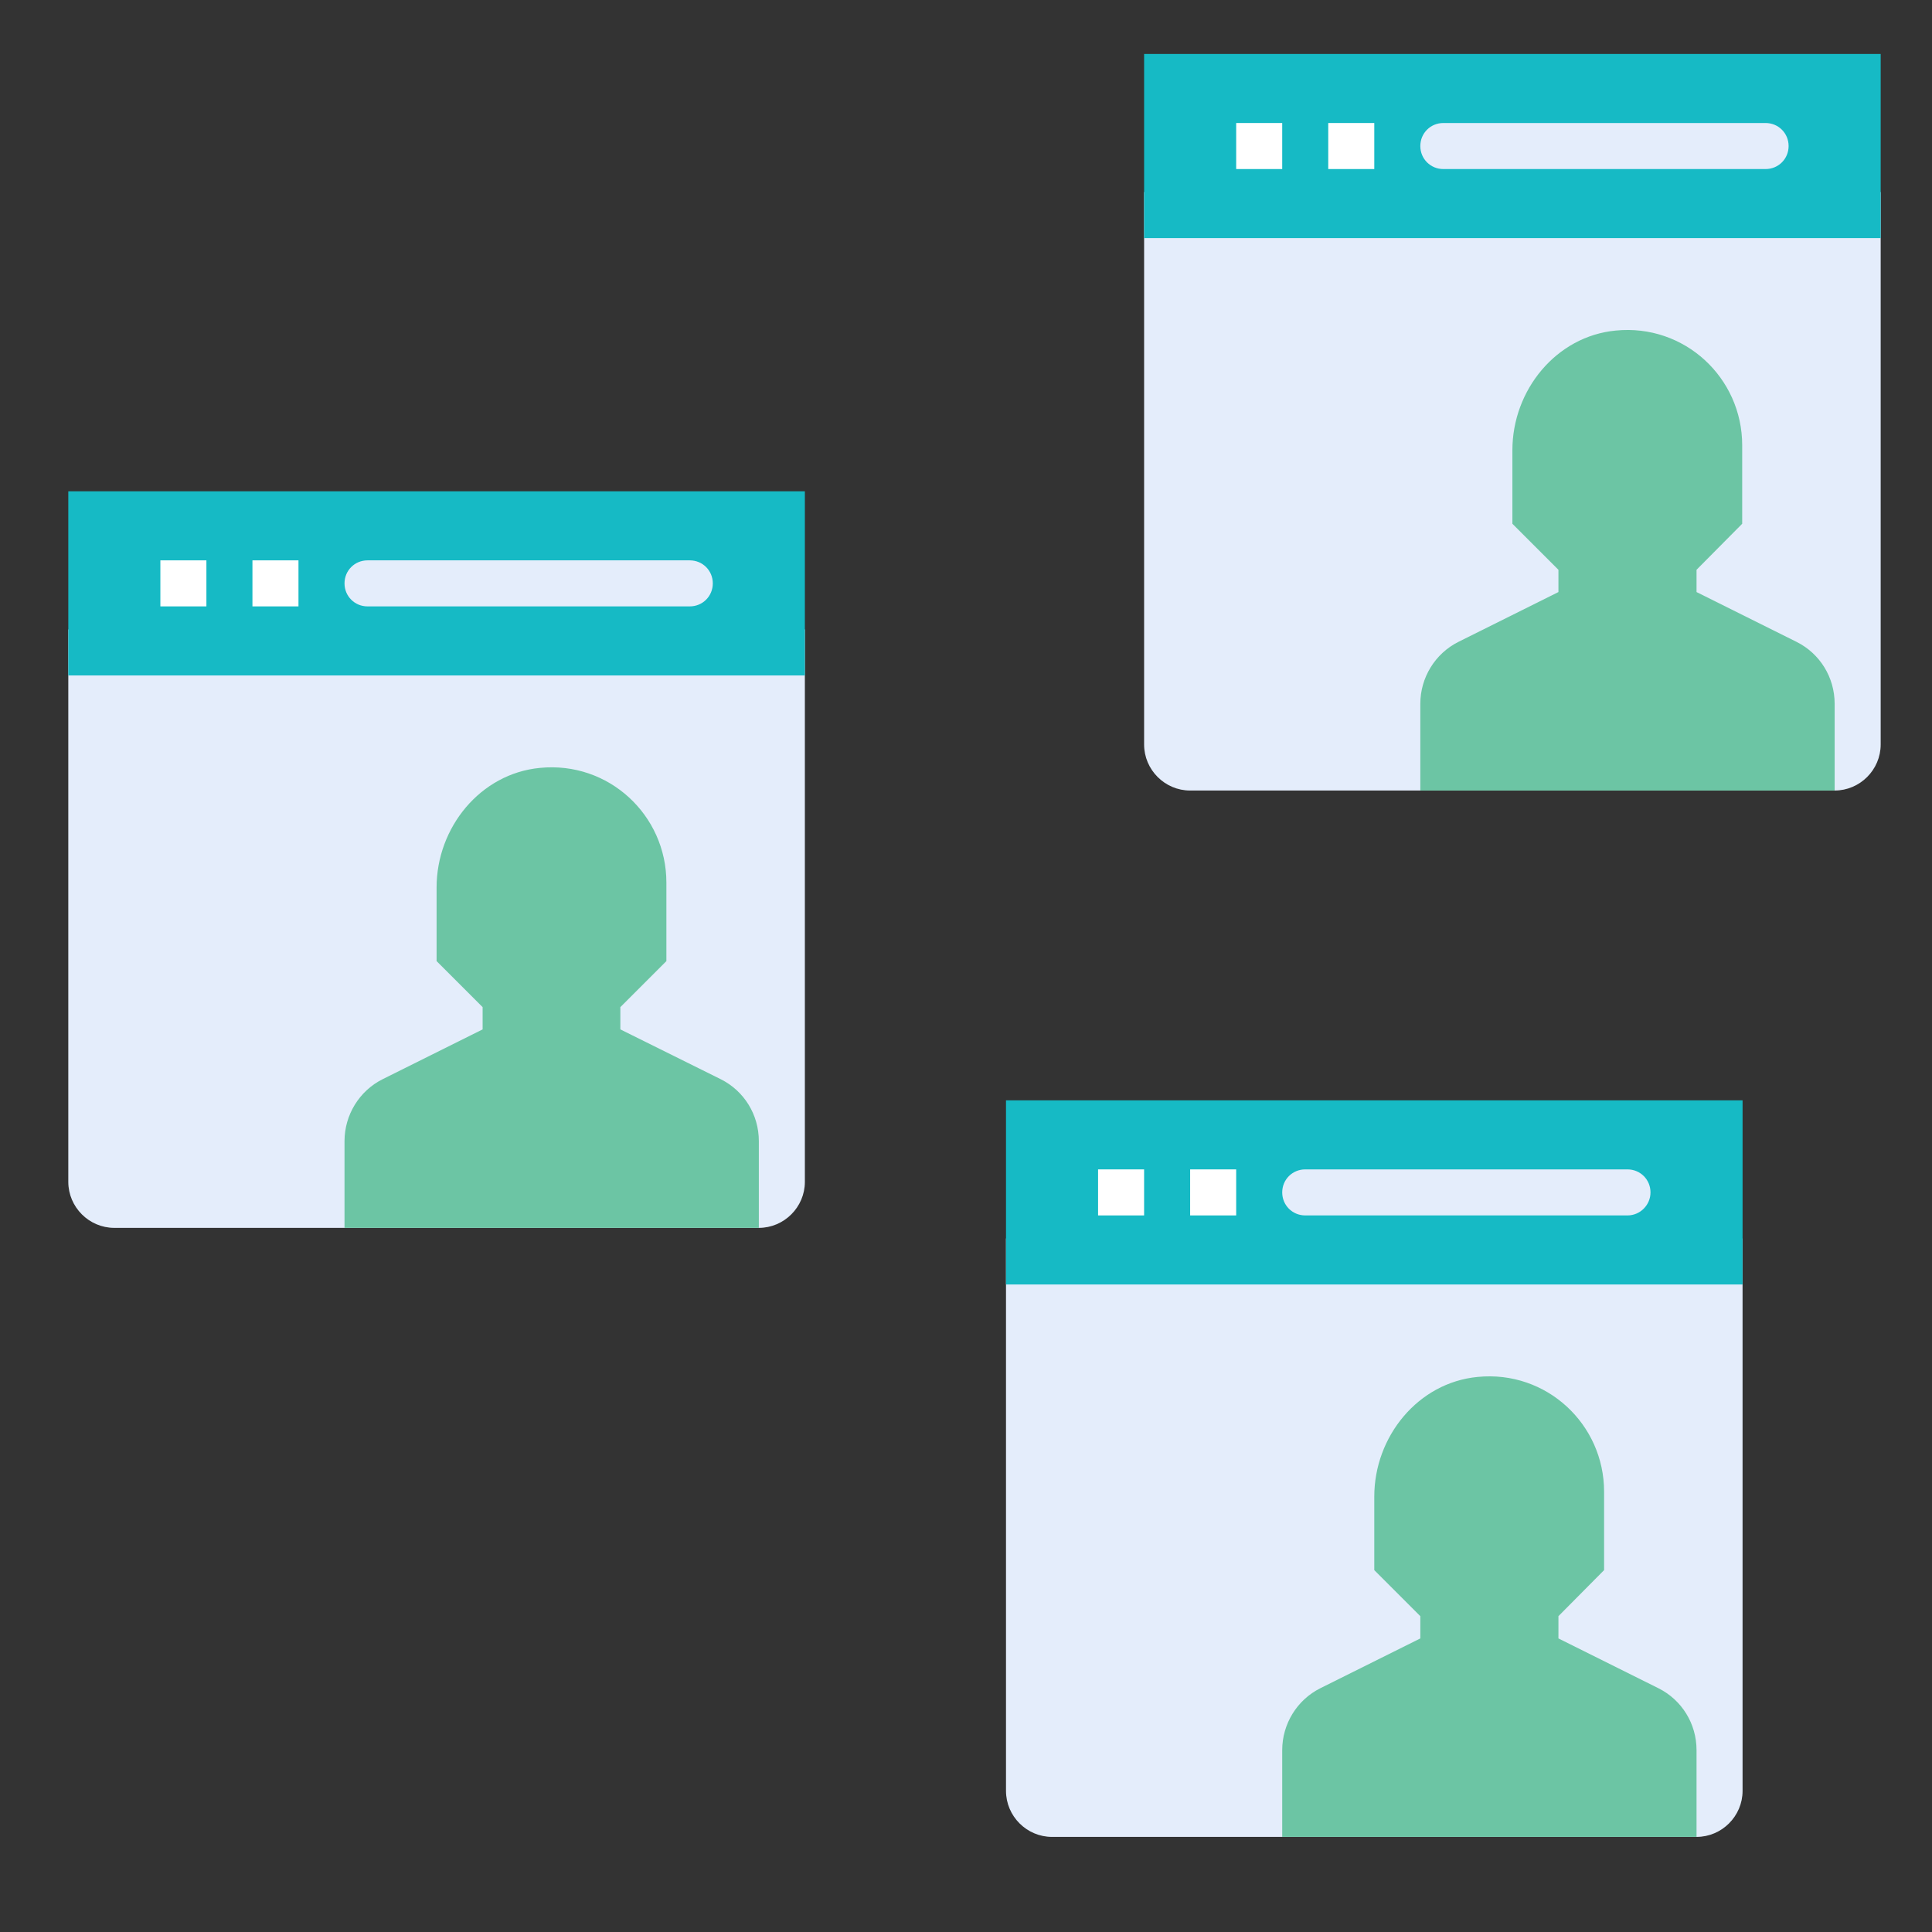 <?xml version="1.0" encoding="utf-8"?>
<!-- Generator: Adobe Illustrator 22.0.0, SVG Export Plug-In . SVG Version: 6.00 Build 0)  -->
<svg version="1.1" id="Layer_1" xmlns="http://www.w3.org/2000/svg" xmlns:xlink="http://www.w3.org/1999/xlink" x="0px" y="0px"
	 viewBox="0 0 512 512" style="enable-background:new 0 0 512 512;" xml:space="preserve">
<rect x="0" y="0" width="512" height="512" fill="#333333" stroke="none"/>
<style type="text/css">
	.st0{fill:#E4EDFB;}
	.st1{fill:#16BAC5;}
	.st2{fill:#FFFFFF;}
	.st3{fill:#6CC5A4;}
</style>
<g>
	<path class="st0" d="M266.6,328.2v146.4c0,6.7,5.5,12.2,12.2,12.2h170.8c6.7,0,12.2-5.5,12.2-12.2V328.2H266.6z"/>
	<path class="st1" d="M266.6,291.6h195.2v48.8H266.6V291.6z"/>
	<path class="st2" d="M291,309.9h12.2v12.2H291V309.9z"/>
	<path class="st2" d="M315.4,309.9h12.2v12.2h-12.2V309.9z"/>
	<path class="st0" d="M431.3,322.1h-85.4c-3.4,0-6.1-2.7-6.1-6.1c0-3.4,2.7-6.1,6.1-6.1h85.4c3.4,0,6.1,2.7,6.1,6.1
		C437.4,319.3,434.7,322.1,431.3,322.1z"/>
	<path class="st3" d="M449.6,486.8H339.8v-23c0-6.9,3.9-13.3,10.1-16.4l26.5-13.2v-5.9l-12.2-12.2v-19.5c0-15.9,11.6-30.2,27.4-31.7
		c18.2-1.8,33.5,12.5,33.5,30.4v20.8L413,428.3v5.9l26.5,13.2c6.2,3.1,10.1,9.4,10.1,16.4V486.8z"/>
</g>
<g>
	<path class="st0" d="M18.1,166.8v146.4c0,6.7,5.5,12.2,12.2,12.2h170.8c6.7,0,12.2-5.5,12.2-12.2V166.8H18.1z"/>
	<path class="st1" d="M18.1,130.2h195.2V179H18.1V130.2z"/>
	<path class="st2" d="M42.5,148.5h12.2v12.2H42.5V148.5z"/>
	<path class="st2" d="M66.9,148.5h12.2v12.2H66.9V148.5z"/>
	<path class="st0" d="M182.8,160.7H97.4c-3.4,0-6.1-2.7-6.1-6.1s2.7-6.1,6.1-6.1h85.4c3.4,0,6.1,2.7,6.1,6.1
		S186.2,160.7,182.8,160.7z"/>
	<path class="st3" d="M201.1,325.4H91.3v-23c0-6.9,3.9-13.3,10.1-16.4l26.5-13.2v-5.9l-12.2-12.2v-19.5c0-15.9,11.6-30.2,27.4-31.7
		c18.2-1.8,33.5,12.5,33.5,30.4v20.8l-12.2,12.2v5.9L191,286c6.2,3.1,10.1,9.4,10.1,16.4V325.4z"/>
</g>
<g>
	<path class="st0" d="M303.2,50.9v146.4c0,6.7,5.5,12.2,12.2,12.2h170.8c6.7,0,12.2-5.5,12.2-12.2V50.9H303.2z"/>
	<path class="st1" d="M303.2,14.3h195.2v48.8H303.2V14.3z"/>
	<path class="st2" d="M327.6,32.6h12.2v12.2h-12.2V32.6z"/>
	<path class="st2" d="M352,32.6h12.2v12.2H352V32.6z"/>
	<path class="st0" d="M467.9,44.8h-85.4c-3.4,0-6.1-2.7-6.1-6.1s2.7-6.1,6.1-6.1h85.4c3.4,0,6.1,2.7,6.1,6.1S471.3,44.8,467.9,44.8z
		"/>
	<path class="st3" d="M486.2,209.5H376.4v-23c0-6.9,3.9-13.3,10.1-16.4l26.5-13.2V151l-12.2-12.2v-19.5c0-15.9,11.6-30.2,27.4-31.7
		c18.2-1.8,33.5,12.5,33.5,30.4v20.8L449.6,151v5.9l26.5,13.2c6.2,3.1,10.1,9.4,10.1,16.4V209.5z"/>
</g>
</svg>
